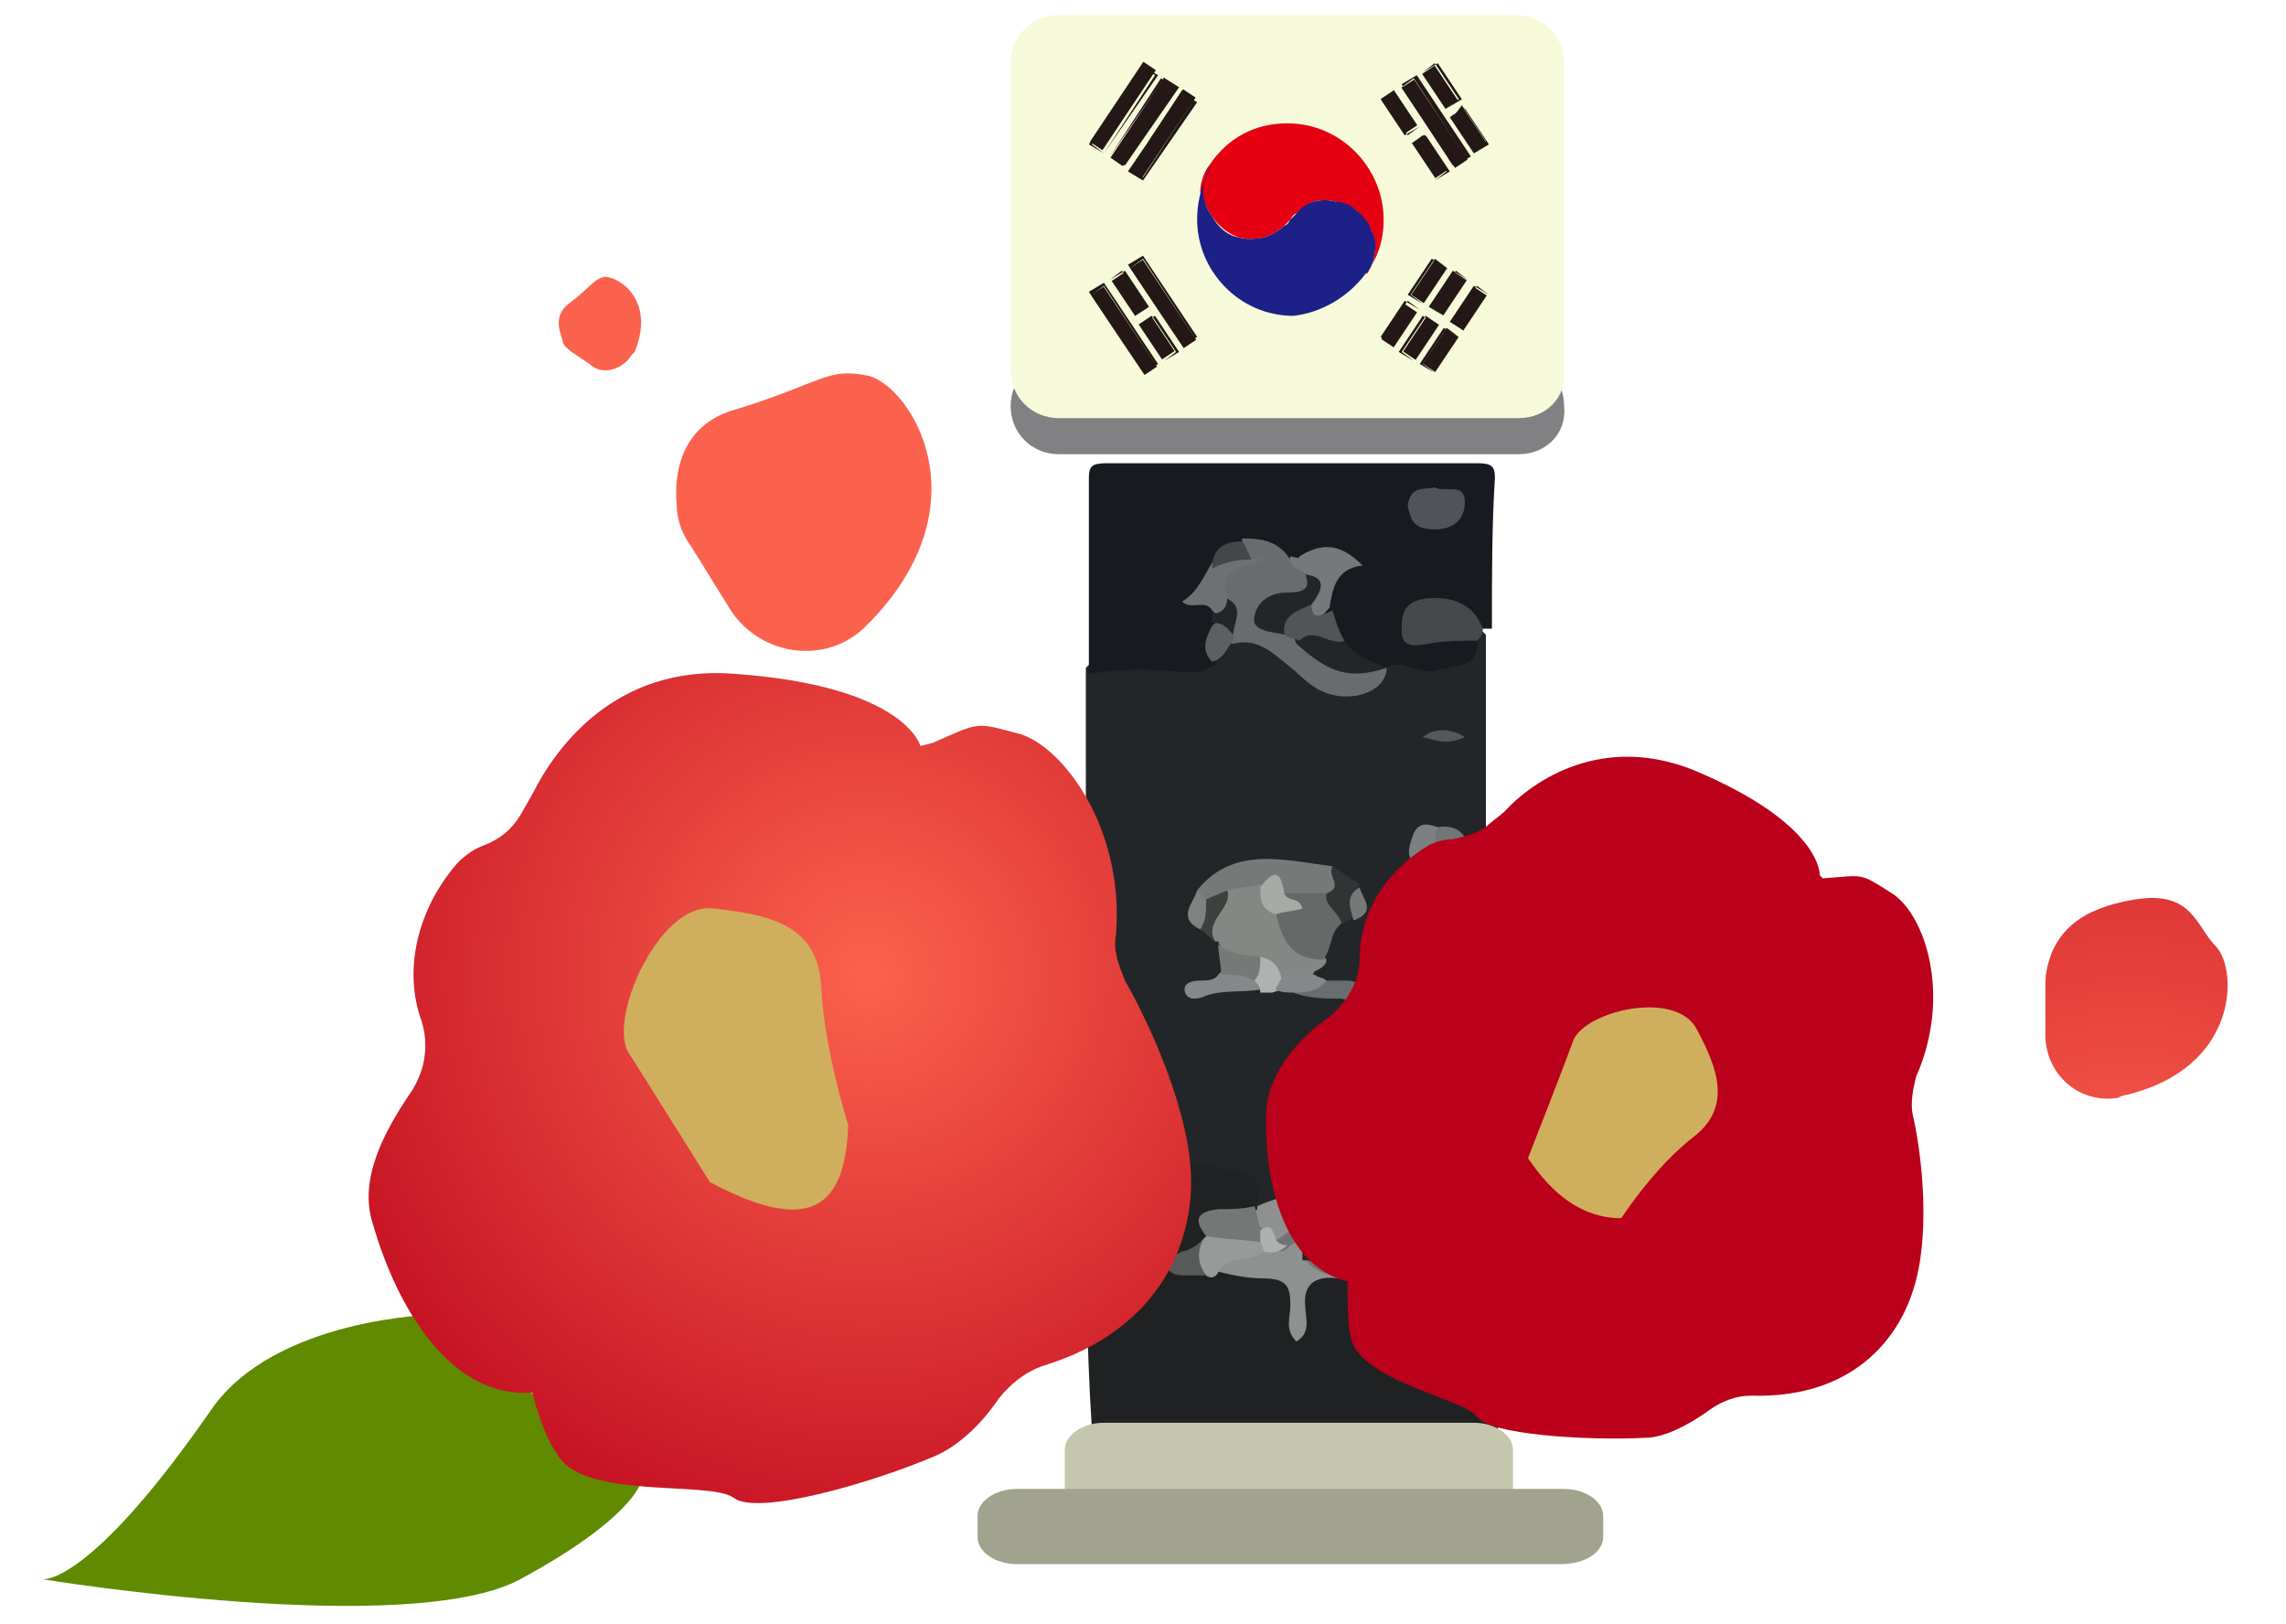 <svg width="76" height="54" viewBox="0 0 76 54" fill="none" xmlns="http://www.w3.org/2000/svg">
<g clip-path="url(#clip0_164_10134)">
<path d="M36.1 38.4C36.1 33 36.1 27.6 36.1 22.2C36.7 21.6 37.4 21.4 38.3 21.6C38.9 21.7 39.4 21.6 40 21.6C40.4 21.6 40.5 21.2 40.9 21.1C41.6 20.8 42.1 21.1 42.5 21.5C43 21.9 43.4 22.3 43.9 22.6C44.6 23 45.2 22.9 45.6 22.2C45.8 21.5 46.3 21.6 46.9 21.8C47.8 22.2 48.4 22 48.6 21.3C48.7 21.1 48.9 21 49.1 20.9C49.2 20.9 49.3 21 49.4 21.1C49.4 28.9 49.4 36.8 49.4 44.6C48.5 45.1 48.5 44.4 48.5 44C48.5 43.3 48.3 42.7 48.1 42.1C47.6 40.6 46.9 40.2 45.2 40.6C45 40.6 44.8 40.8 44.5 40.7C44 40.7 43.6 40.6 43.2 40.4C42.9 40.3 42.7 40.2 42.4 40.4C42.1 40.5 41.8 40.5 41.4 40.5C41.1 39.9 40.6 39.7 39.9 39.6C38.9 39.5 37.9 39.1 36.8 39.3C36.5 39.1 36.4 38.6 36.1 38.4Z" fill="#222629"/>
<path d="M36.1 38.4C37.8 38.4 39.4 38.6 41 38.9C41.8 39.1 42.1 39.3 41.7 40V40.1C41.5 40.6 40.5 40.3 40.5 41.1C40.5 41.2 40.5 41.3 40.5 41.4C40.4 41.5 40.3 41.7 40.4 41.9C40.5 42 40.7 42 40.9 42C41.4 42.1 41.8 42.2 42.3 42.1C42.9 42 43.3 42.3 43.2 42.9C43.2 43.1 43.4 43 43.2 43C43 42.1 43.7 42.3 44.2 42.2L44.3 42.1C44 41.8 43.8 41.4 43.9 41C44.1 40.6 44.3 40.3 44.8 40.1C44.7 39.9 44.5 39.7 44.9 39.6C46.8 39 48.4 39.8 49 41.5C49.3 42.4 49.5 43.4 49.8 44.4C49.8 45.4 49.8 46.5 49.8 47.5C49.8 48 49.7 48.2 49.1 48.2C45.1 48.2 41.1 48.2 37.1 48.2C36.5 48.2 36.3 48.1 36.3 47.5C36.1 44.4 36.1 41.4 36.1 38.4Z" fill="#202123"/>
<path d="M49.6 20.9C49.5 20.9 49.4 20.9 49.3 20.9C48.9 21.1 48.6 20.8 48.2 20.8C48.6 20.9 49 21 49.1 21.3C49.2 22.2 48.4 22.1 47.7 22.3C47.1 22.4 46.6 21.9 46.1 22.2C46 22.2 46 22.3 45.9 22.3C45.1 22.4 44.6 22 44.1 21.6C44 21.2 43.8 20.8 43.9 20.4C43.9 20.3 43.9 20.1 43.9 20C44.3 19 43.7 18.9 42.8 19C42.4 18.8 42 18.5 41.5 18.5C40.9 18.3 40.7 18.6 40.7 19.1C40.4 19.6 40.6 20.1 40.7 20.6C40.7 20.7 40.7 20.8 40.7 20.9C40.5 21.3 40.5 21.7 40.4 22.1C39.8 22.5 39.2 22.3 38.6 22.3C37.8 22.2 37 22.3 36.2 22.4C36.2 20.2 36.2 18 36.2 15.9C36.2 15.5 36.3 15.4 36.8 15.4C40.9 15.4 45 15.4 49.1 15.4C49.6 15.4 49.7 15.5 49.7 15.9C49.6 17.4 49.6 19.1 49.6 20.9Z" fill="#171A1F"/>
<path d="M41.3 17.9C42 17.9 42.5 18 42.9 18.6C42.9 19 43.3 18.8 43.5 18.9C44.2 19.6 43.7 19.8 43 20C42.3 20.2 42.1 20.4 42.8 20.8C43 20.9 43.2 21 43.3 21.2C44.1 21.8 44.9 22.3 46.1 22.2C46.1 23 44.9 23.4 44 23C43.5 22.8 43.2 22.4 42.8 22.1C42.3 21.7 41.8 21.2 41 21.4C40.9 21.4 40.8 21.3 40.7 21.3C40.5 21 40.8 20.5 40.5 20.2C39.9 19.4 40.6 19 41 18.5C41.3 18.3 41.3 18.1 41.3 17.9Z" fill="#686C6F"/>
<path d="M40.5 31.3C40.4 31.3 40.4 31.3 40.4 31.3C39.7 30.5 40.4 29.9 40.8 29.2C41.2 29.1 41.5 29 41.9 29.1C42.4 29.2 42.2 29.8 42.6 29.9C43.6 30.3 43.5 31.3 44.1 31.9C44.1 32.1 43.9 32.2 43.7 32.3C43.5 32.7 43.3 32.8 42.9 32.6C42.4 32.5 42.2 32.1 41.8 32C41.1 32.1 40.7 31.8 40.5 31.3Z" fill="#858784"/>
<path d="M49.1 21.3C48.6 21.3 48 21.3 47.5 21.4C47 21.5 46.6 21.5 46.6 21C46.6 20.5 46.6 20 47.4 19.9C48.3 19.8 49 20.1 49.3 20.9C49.3 21.1 49.2 21.2 49.1 21.3Z" fill="#45494C"/>
<path d="M41.9 29.4C41.5 29.5 41.1 29.5 40.8 29.6C40.7 29.9 40.5 30.1 40.1 30.1C39.9 30 39.9 29.8 39.8 29.6C41 28.1 42.7 28.6 44.3 28.8C44.2 29.2 45.4 29.6 44.2 29.9C43.8 29.9 43.3 29.9 42.8 29.9C42.3 30.1 42.2 29.6 41.9 29.4Z" fill="#777979"/>
<path d="M47.5 36.9C46.3 37.1 47.3 35.9 46.6 35.7C46.5 35.7 46.6 35.1 46.9 35C47.4 34.9 47.9 34.6 48.3 35C48.9 35.5 48.9 35.9 48.1 36.3C48 36.5 47.7 36.6 47.5 36.9Z" fill="#5A5E61"/>
<path d="M42.7 29.7C43.2 29.7 43.6 29.7 44.1 29.7C44.4 30 45 30.2 44.6 30.7C44.2 31 44.3 31.5 44 31.9C42.8 31.9 42.6 31.1 42.4 30.3C42.5 30.1 42.1 29.7 42.7 29.7Z" fill="#656967"/>
<path d="M48.2 32.1C48.5 33 47.7 32.8 47.1 32.8C46.8 32.8 46.5 32.8 46.4 32.5C47.1 32.4 46.4 31.2 47.5 31.4C47.9 31.5 48.5 31.4 48.2 32.1Z" fill="#6A6C70"/>
<path d="M44.7 40.1C44.6 40.4 44.4 40.8 44.3 41.1C44 41.4 44 41.8 43.4 41.9C43.1 42 42.8 42.3 42.4 42.1C42.1 41.9 42.1 41.6 42 41.3C42 41.1 42.2 40.9 42.3 40.7C42.6 40.4 42.7 39.9 43.3 39.9C43.8 39.9 44.2 40 44.7 40.1Z" fill="#727374"/>
<path d="M47.8 27.5C48.4 27.4 48.7 27.7 48.8 28.1C48.9 28.4 48.8 28.7 48.4 28.8C48 28.9 47.7 28.8 47.7 28.4C47.2 28.1 47.3 27.8 47.8 27.5Z" fill="#717576"/>
<path d="M41.9 32.9C41.3 33 40.7 32.9 40.1 33.1C39.9 33.2 39.5 33.3 39.4 33C39.3 32.7 39.6 32.6 39.9 32.6C40.1 32.6 40.4 32.6 40.5 32.4C40.9 32 41.4 31.9 41.9 32.3C42.1 32.5 42.1 32.7 41.9 32.9Z" fill="#84888B"/>
<path d="M47.8 27.5C47.7 27.8 47.7 28.1 47.6 28.5C47.4 28.6 47.2 28.9 47 28.7C46.7 28.4 46.9 28 47 27.7C47.2 27.3 47.5 27.4 47.8 27.5Z" fill="#7C8081"/>
<path d="M44 32.6C44.2 32.6 44.5 32.6 44.7 32.6C44.9 32.6 45.2 32.6 45.2 32.9C45.2 33.2 44.9 33.3 44.6 33.2C44.1 33.2 43.5 33.2 43 33C43.2 32.5 43.8 32.9 44 32.6Z" fill="#696D6E"/>
<path d="M41.7 32.6C41.4 32.4 41 32.4 40.6 32.4C40.6 32.1 40.5 31.7 40.5 31.4C40.9 31.7 41.4 31.8 42 31.8C42.3 32.1 42.6 32.5 41.7 32.6Z" fill="#777976"/>
<path d="M44.6 30.7C44.5 30.3 44 30.1 44.1 29.7C44.7 29.5 44.1 29.1 44.3 28.8C44.6 29 44.9 29.2 45.2 29.4C45 29.7 45.3 30.2 45 30.5C44.8 30.6 44.7 30.7 44.6 30.7Z" fill="#303435"/>
<path d="M43.3 39.8C43 40.1 43.4 40.6 42.8 40.8C42.3 40.5 42.3 40.2 42.5 39.7C42.5 39.5 42.5 39.2 42.8 39.2C43.2 39.3 43.3 39.6 43.3 39.8Z" fill="#B1B3B2"/>
<path d="M41.7 32.6C41.9 32.4 41.9 32.1 41.9 31.8C42.3 31.9 42.5 32.1 42.6 32.5C42.9 32.8 42.9 32.8 42.3 33C42.2 33 42 33 41.9 33C41.9 32.8 41.8 32.7 41.7 32.6Z" fill="#AFB2B0"/>
<path d="M42.6 39.8C42.7 40.2 42.8 40.5 42.9 40.9C42.8 41 42.6 41.1 42.5 41.2C42.2 41.2 41.8 41.3 41.5 41.1C41.1 40.7 41.4 40.5 41.8 40.2V40.1C42 40 42.3 39.9 42.6 39.8Z" fill="#8F9191"/>
<path d="M47.3 24.5C47.7 24.2 48.2 24.2 48.7 24.5C48.1 24.8 47.7 24.6 47.3 24.5Z" fill="#54585B"/>
<path d="M41 21.1C41 21.2 41 21.2 41 21.3C40.8 21.5 40.7 21.9 40.3 22C39.9 21.6 40.1 21.2 40.3 20.8C40.9 20.3 40.8 20.8 41 21.1Z" fill="#5C6063"/>
<path d="M47.5 36.9C47.4 36.6 47.2 36.4 47.5 36.2C47.7 36.1 48 36.1 48.2 36.3C48.3 36.8 48.1 37 47.5 36.9Z" fill="#797D80"/>
<path d="M40.1 29.9C40.3 29.8 40.6 29.7 40.8 29.6C41 30.2 40 30.6 40.4 31.3C40.2 31.2 40.1 31 39.9 30.9C39.6 30.5 39.7 30.2 40.1 29.9Z" fill="#3F413F"/>
<path d="M42.4 32.9C42.5 32.7 42.6 32.5 42.7 32.4C43 32.4 43.3 32.4 43.7 32.4C43.8 32.5 44 32.5 44.1 32.6C43.9 32.9 43.5 33 43.1 33C42.8 33 42.6 33 42.4 32.9Z" fill="#84888B"/>
<path d="M40.1 29.9C40.1 30.3 40.1 30.6 39.9 30.9C39.1 30.5 39.7 30 39.8 29.6C39.9 29.7 40 29.8 40.1 29.9Z" fill="#808281"/>
<path d="M45 30.6C44.9 30.2 44.7 29.8 45.2 29.5C45.3 29.9 45.8 30.3 45 30.6Z" fill="#777979"/>
<path d="M42.9 41.4C43.2 41.2 43.3 41.3 43.4 41.6C43.5 41.7 43.6 41.8 43.8 41.8C44 42.1 44.9 41.8 44.5 42.5C43.7 42.4 43.3 42.7 43.4 43.5C43.4 43.8 43.6 44.3 43.1 44.6C42.7 44.2 42.9 43.8 42.9 43.4C42.9 42.8 42.8 42.5 42 42.5C41.5 42.5 41 42.4 40.6 42.3C40.1 42.2 40.2 41.8 40.3 41.6C40.4 41.5 40.7 41.3 41 41.4C41.3 41.6 41.6 41.4 41.8 41.4C42.2 41.3 42.5 41.9 42.9 41.4Z" fill="#8F9191"/>
<path d="M41.7 40.1C41.8 40.3 41.8 40.6 41.9 40.8C42.1 40.9 42.1 41.1 42.1 41.3C41.4 41.7 40.7 41.5 40.1 41.1C39.8 40.7 39.6 40.3 40.5 40.2C40.9 40.2 41.3 40.2 41.7 40.1Z" fill="#757776"/>
<path d="M40.1 41.1C40.7 41.2 41.3 41.2 41.9 41.3C42.1 41.4 42.1 41.5 42 41.6C41.6 42 40.8 41.7 40.5 42.3C40.4 42.5 40.2 42.5 40.1 42.4C39.3 42 39.7 41.6 40 41.2L40.1 41.1Z" fill="#989A99"/>
<path d="M44.5 42.5C44.1 42.3 43.6 42.3 43.4 41.8C44.2 41.5 45 41.7 45.8 41.7C45.9 42.8 45.1 42.5 44.5 42.5Z" fill="#727374"/>
<path d="M40 41.2C39.8 41.6 39.8 42 40.1 42.4C39.9 42.4 39.7 42.4 39.5 42.4C39.2 42.4 38.9 42.4 38.8 42.1C38.7 41.8 39 41.8 39.3 41.6C39.5 41.6 39.8 41.4 40 41.2Z" fill="#585A5A"/>
<path d="M45.7 41.8C44.9 42.1 44.1 41.9 43.3 41.9C43.3 41.8 43.3 41.7 43.3 41.6C43.7 41.6 43.9 41.4 44.2 41.1C44.5 41.8 45.4 41.3 45.7 41.8Z" fill="#222629"/>
<path d="M47.7 16.2C48 16.4 48.7 16 48.7 16.7C48.7 17.2 48.4 17.6 47.7 17.6C47 17.6 46.9 17.3 46.8 16.8C46.9 16.1 47.4 16.3 47.7 16.2Z" fill="#505358"/>
<path d="M43.3 19C43.1 18.9 42.8 18.8 42.9 18.5C43 18.5 43.2 18.6 43.2 18.5C44 18 44.6 18.1 45.3 18.8C44.4 18.9 44.3 19.6 44.2 20.2C43.6 20.9 43.4 20.9 43 20.2C43.1 19.8 44.2 19.6 43.3 19Z" fill="#75797C"/>
<path d="M46.1 22.2C44.9 22.6 44.2 22.4 43.1 21.4C43 21.2 42.9 20.9 43.3 20.8C43.5 20.7 43.8 20.6 44 20.9C44.1 21.2 44.5 21.2 44.7 21.3C45 21.8 45.6 22 46.1 22.2Z" fill="#222629"/>
<path d="M41.6 18.6C41.7 18.6 41.8 18.5 41.8 18.5C42.2 18.6 41.8 18.7 41.8 18.7C41.2 18.9 40.5 19 40.8 19.8C41 20 41.1 20.2 40.8 20.4C40.6 20.5 40.5 20.5 40.3 20.3C40.1 19.9 39.6 20.3 39.3 20C39.8 19.7 40 19.2 40.3 18.7C40.6 18.3 41.1 18.2 41.6 18.6Z" fill="#6D7174"/>
<path d="M44.7 21.3C44.2 21.5 43.7 20.8 43.2 21.3C43 21.2 42.8 21.2 42.7 21.1C42.3 20.9 42.1 20.5 42.4 20.3C42.7 20.1 43.1 19.6 43.6 20.1C43.6 20.7 44 20.4 44.3 20.3C44.4 20.6 44.5 21 44.7 21.3Z" fill="#515558"/>
<path d="M41.6 18.6C41.1 18.6 40.7 18.7 40.3 18.9C40.3 18.3 40.6 18 41.3 18C41.4 18.1 41.5 18.4 41.6 18.6Z" fill="#43474A"/>
<path d="M40.3 20.4C40.7 20.4 40.8 20.1 40.8 19.9C41.4 20.2 41 20.7 41 21.1C40.8 20.9 40.7 20.7 40.3 20.7C40.3 20.6 40.3 20.5 40.3 20.4Z" fill="#222629"/>
<path d="M43.6 20.1C43.1 20.3 42.6 20.5 42.7 21.1C42.3 21 41.6 21 41.7 20.5C41.8 20 42.2 19.7 42.8 19.7C43.3 19.7 43.6 19.6 43.4 19.1C44.2 19.2 43.9 19.7 43.6 20.1Z" fill="#222629"/>
<path d="M42.7 29.7C42.8 30 43.2 29.8 43.3 30.2C43 30.3 42.7 30.3 42.4 30.4C41.9 30.2 41.9 29.9 41.9 29.5C42.5 28.7 42.6 29.2 42.7 29.7Z" fill="#A8AAA5"/>
<path d="M42 41.6C42 41.5 42 41.4 41.9 41.3C41.9 41.2 41.9 41 41.9 40.9C42.3 40.6 42.3 41 42.4 41.1C42.4 41.3 42.6 41.4 42.8 41.4C42.6 41.6 42.3 41.7 42 41.6Z" fill="#AFB1B0"/>
<path d="M49 50.4H36.7C36 50.4 35.4 50 35.4 49.5V48.2C35.4 47.7 36 47.3 36.7 47.3H49C49.7 47.3 50.3 47.7 50.3 48.2V49.5C50.3 50 49.7 50.4 49 50.4Z" fill="#C4C7AD"/>
<path d="M51.9 52H33.8C33.1 52 32.5 51.6 32.5 51.1V50.4C32.5 49.9 33.1 49.5 33.8 49.5H52C52.7 49.5 53.3 49.9 53.3 50.4V51.1C53.3 51.6 52.7 52 51.9 52Z" fill="#A1A38E"/>
<path d="M50.5 15.1H35.2C34.3 15.1 33.6 14.4 33.6 13.5C33.6 12.6 34.3 11.9 35.2 11.9H50.4C51.3 11.9 52 12.6 52 13.5C52.1 14.4 51.4 15.1 50.5 15.1Z" fill="#818183"/>
<path d="M50.5 13.9H35.2C34.3 13.9 33.6 13.2 33.6 12.3V2.1C33.6 1.2 34.3 0.5 35.2 0.5H50.4C51.3 0.5 52 1.2 52 2.1V12.3C52.1 13.2 51.4 13.9 50.5 13.9Z" fill="#F7FADA"/>
<path d="M47.014 2.644L46.598 2.921L48.374 5.583L48.79 5.305L47.014 2.644Z" fill="#231815"/>
<path d="M48.401 5.5L46.601 2.8L47.101 2.5L48.901 5.2L48.401 5.5ZM46.601 2.9L48.301 5.5L48.701 5.2L47.001 2.6L46.601 2.9Z" fill="#231815"/>
<path d="M48.65 3.595L48.234 3.873L49.011 5.037L49.427 4.76L48.65 3.595Z" fill="#231815"/>
<path d="M49 5.1L48.2 3.9L48.7 3.6L49.5 4.8L49 5.1ZM48.3 3.9L49 5L49.4 4.7L48.6 3.5L48.3 3.9Z" fill="#231815"/>
<path d="M47.696 2.18L47.28 2.457L48.058 3.622L48.473 3.344L47.696 2.18Z" fill="#231815"/>
<path d="M48.101 3.6L47.301 2.4L47.801 2.1L48.601 3.3L48.101 3.6ZM47.301 2.4L48.101 3.6L48.501 3.3L47.701 2.1L47.301 2.4Z" fill="#231815"/>
<path d="M47.355 4.481L46.94 4.759L47.717 5.923L48.133 5.646L47.355 4.481Z" fill="#231815"/>
<path d="M47.7 6L46.9 4.8L47.4 4.5L48.2 5.7L47.7 6ZM46.9 4.8L47.7 6L48.1 5.7L47.3 4.5L46.9 4.8Z" fill="#231815"/>
<path d="M46.342 2.999L45.926 3.277L46.703 4.441L47.119 4.164L46.342 2.999Z" fill="#231815"/>
<path d="M46.7 4.5L45.9 3.3L46.4 3L47.2 4.2L46.7 4.5ZM46 3.3L46.8 4.5L47.2 4.2L46.4 3L46 3.3Z" fill="#231815"/>
<path d="M37.993 8.634L37.577 8.912L39.353 11.574L39.769 11.296L37.993 8.634Z" fill="#231815"/>
<path d="M39.3 11.5L37.5 8.8L38 8.5L39.8 11.2L39.3 11.5ZM37.6 8.9L39.3 11.5L39.7 11.2L38 8.6L37.6 8.9Z" fill="#231815"/>
<path d="M36.691 9.527L36.275 9.805L38.051 12.466L38.467 12.188L36.691 9.527Z" fill="#231815"/>
<path d="M38 12.4L36.2 9.7L36.7 9.4L38.5 12.1L38 12.4ZM36.3 9.8L38 12.4L38.4 12.1L36.7 9.5L36.3 9.8Z" fill="#231815"/>
<path d="M39.334 2.967L37.558 5.629L37.974 5.906L39.749 3.245L39.334 2.967Z" fill="#231815"/>
<path d="M38 6L37.5 5.7L39.3 3.1L39.8 3.4L38 6ZM37.6 5.6L38 5.9L39.7 3.3L39.3 3L37.6 5.6Z" fill="#231815"/>
<path d="M38.011 2.054L36.235 4.716L36.651 4.994L38.427 2.332L38.011 2.054Z" fill="#231815"/>
<path d="M36.7 5.1L36.2 4.8L38 2.2L38.5 2.5L36.7 5.1ZM36.3 4.8L36.7 5.1L38.4 2.5L38 2.2L36.3 4.8Z" fill="#231815"/>
<path d="M38.695 2.582L36.919 5.244L37.335 5.522L39.111 2.86L38.695 2.582Z" fill="#231815"/>
<path d="M37.4 5.5L36.9 5.2L38.7 2.6L39.2 2.9L37.4 5.5ZM36.9 5.2L37.3 5.5L39 2.9L38.6 2.6L36.9 5.2Z" fill="#231815"/>
<path d="M37.376 9.062L36.96 9.34L37.737 10.504L38.153 10.226L37.376 9.062Z" fill="#231815"/>
<path d="M37.7 10.5L36.9 9.3L37.4 9L38.2 10.2L37.7 10.5ZM36.9 9.3L37.7 10.5L38.1 10.2L37.3 9L36.9 9.3Z" fill="#231815"/>
<path d="M38.272 10.508L37.856 10.786L38.633 11.95L39.049 11.673L38.272 10.508Z" fill="#231815"/>
<path d="M38.7 12L37.9 10.8L38.4 10.5L39.2 11.7L38.7 12ZM37.9 10.8L38.7 12L39.1 11.7L38.3 10.5L37.9 10.8Z" fill="#231815"/>
<path d="M49.011 9.547L48.234 10.711L48.65 10.989L49.427 9.824L49.011 9.547Z" fill="#231815"/>
<path d="M48.7 11L48.2 10.7L49 9.5L49.5 9.8L48.7 11ZM48.3 10.7L48.7 11L49.5 9.8L49.1 9.5L48.3 10.7Z" fill="#231815"/>
<path d="M48.078 10.927L47.3 12.091L47.715 12.369L48.494 11.205L48.078 10.927Z" fill="#231815"/>
<path d="M47.7 12.4L47.2 12.1L48 10.9L48.5 11.2L47.7 12.4ZM47.3 12.1L47.7 12.4L48.5 11.2L48.1 10.9L47.3 12.1Z" fill="#231815"/>
<path d="M46.696 10.105L45.919 11.27L46.334 11.548L47.111 10.383L46.696 10.105Z" fill="#231815"/>
<path d="M46.4 11.5L45.9 11.2L46.7 10L47.2 10.3L46.4 11.5ZM46 11.2L46.4 11.5L47.2 10.3L46.8 10L46 11.2Z" fill="#231815"/>
<path d="M47.697 8.636L46.92 9.8L47.336 10.078L48.113 8.913L47.697 8.636Z" fill="#231815"/>
<path d="M47.3 10.1L46.8 9.8L47.6 8.6L48.1 8.9L47.3 10.1ZM46.9 9.8L47.3 10.1L48.1 8.9L47.7 8.6L46.9 9.8Z" fill="#231815"/>
<path d="M47.426 10.522L46.649 11.686L47.065 11.964L47.842 10.799L47.426 10.522Z" fill="#231815"/>
<path d="M47.001 12L46.501 11.7L47.3 10.5L47.8 10.8L47.001 12ZM46.6 11.7L47.001 12L47.8 10.8L47.401 10.5L46.6 11.7Z" fill="#231815"/>
<path d="M48.347 9.041L47.57 10.206L47.986 10.483L48.763 9.319L48.347 9.041Z" fill="#231815"/>
<path d="M48.001 10.5L47.501 10.2L48.3 9L48.8 9.3L48.001 10.5ZM47.6 10.2L48.001 10.5L48.8 9.3L48.401 9L47.6 10.2Z" fill="#231815"/>
<path d="M40.3 7.2C40.3 7.2 40.6 7.7 41.2 7.9C41.2 7.9 41.6 8 42 7.9C42 7.9 42.4 7.8 42.7 7.5C42.7 7.5 42.7 7.5 42.9 7.3C42.9 7.3 43 7.1 43.1 7.1C43.1 7.1 43.4 6.8 43.7 6.7C43.7 6.7 44 6.6 44.4 6.7C44.4 6.7 44.8 6.8 45.1 7C45.1 7 45.4 7.3 45.6 7.7C45.6 7.7 45.7 8.1 45.7 8.4C45.7 8.4 45.7 8.7 45.5 9C45.5 9 45.5 9.1 45.4 9.1C45.8 8.6 46 8 46 7.3C46 5.6 44.6 4.1 42.8 4.1C41.7 4.1 40.8 4.6 40.2 5.5C40.1 5.6 39.9 6 39.9 6.4C40 6.4 40 6.8 40.3 7.2Z" fill="#E50012"/>
<path d="M45.4 9.1C45.5 9 45.5 9 45.5 9C45.7 8.7 45.7 8.4 45.7 8.4C45.8 8 45.6 7.7 45.6 7.7C45.5 7.3 45.1 7 45.1 7C44.8 6.7 44.4 6.7 44.4 6.7C44 6.6 43.7 6.7 43.7 6.7C43.3 6.8 43.1 7.1 43.1 7.1C43 7.2 42.9 7.3 42.9 7.3C42.8 7.5 42.7 7.5 42.7 7.5C42.4 7.8 42 7.9 42 7.9C41.5 8 41.2 7.9 41.2 7.9C40.6 7.8 40.3 7.2 40.3 7.2C40 6.8 40 6.4 40 6.4C40 5.9 40.2 5.6 40.3 5.5C40 6 39.8 6.6 39.8 7.3C39.8 9 41.2 10.5 43 10.5C43.9 10.4 44.8 9.9 45.4 9.1Z" fill="#1D2087"/>
<path d="M60.5 29.1C60.5 29.1 60.6 27.4 56.3 25.6C53.3 24.4 51 25.9 50 27L49.5 27.4C49.2 27.7 48.7 27.8 48.3 27.9C48 27.9 47.7 28 47.5 28.1C46 29 45.2 30.4 45.2 31.9C45.2 32.6 44.8 33.3 44.2 33.8C43.2 34.5 42.2 35.6 42.1 36.9C42 39.3 42.7 42.1 44.8 42.6C44.8 43.3 44.8 44 44.9 44.4C45.1 45.9 48.7 46.5 49.1 47.1C49.5 47.7 52.8 47.9 54.7 47.8C55.3 47.8 56.1 47.4 56.8 46.9C57.2 46.6 57.7 46.4 58.2 46.4C61.6 46.5 63.1 44.5 63.6 42.9C64.2 41.1 63.9 38.4 63.6 37.1C63.5 36.7 63.6 36.2 63.7 35.8C64.9 33.1 64 30.4 62.9 29.7C61.8 29 62 29.1 60.6 29.2L60.5 29.1Z" fill="#BA001A"/>
<path d="M50.8 38.5C50.8 38.5 51.9 35.7 52.3 34.6C52.7 33.6 55.7 32.9 56.4 34.2C57.1 35.5 57.6 36.8 56.3 37.8C55 38.8 53.9 40.5 53.9 40.5C52.6 40.5 51.6 39.7 50.8 38.5Z" fill="#CFAF5D"/>
<path d="M68 32.7C68 32.3 68.1 32 68.2 31.7C68.5 31 69.1 30.2 71 29.9C72.9 29.6 73 30.8 73.7 31.5C74.4 32.3 74.4 35.5 70.7 36.4C70.7 36.4 70.6 36.4 70.4 36.5C69.1 36.7 68 35.7 68 34.4V32.7Z" fill="url(#paint0_radial_164_10134)"/>
<path d="M14.5 43.7C14.5 43.7 9.1 43.8 7 46.9C2.9 52.8 1.4 52.5 1.4 52.5C1.4 52.5 13.6 54.5 17.3 52.5C21 50.5 21.3 49.3 21.3 49.3" fill="#608B00"/>
<path d="M30.6 24.8C30.6 24.8 30.1 22.8 24.4 22.4C20.5 22.1 18.5 24.8 17.7 26.4L17.3 27.1C17 27.6 16.6 27.9 16.1 28.1C15.8 28.2 15.5 28.4 15.2 28.7C13.9 30.2 13.4 32.2 14 33.9C14.3 34.8 14.1 35.7 13.6 36.4C12.8 37.6 11.9 39.2 12.4 40.7C13.2 43.5 15 46.5 17.7 46.3C17.9 47.1 18.2 47.9 18.5 48.3C19.3 49.9 23.6 49.2 24.4 49.8C25.2 50.4 29 49.3 31.1 48.4C31.8 48.1 32.6 47.4 33.2 46.5C33.6 46 34.1 45.6 34.7 45.4C38.6 44.2 39.6 41.3 39.6 39.3C39.6 37 38.2 34 37.4 32.6C37.2 32.1 37 31.6 37.1 31.1C37.4 27.5 35.3 24.8 33.9 24.4C32.4 24 32.6 24 31 24.7L30.6 24.8Z" fill="url(#paint1_radial_164_10134)"/>
<path d="M23.6 39.3C23.6 39.3 21.6 36.1 20.9 35C20.2 33.9 21.9 30 23.7 30.2C25.5 30.4 27.2 30.7 27.3 32.8C27.4 34.9 28.2 37.4 28.2 37.4C28.1 40.3 26.8 41 23.6 39.3Z" fill="#CFAF5D"/>
<path d="M23 18.2C22.7 17.8 22.5 17.3 22.5 16.8C22.4 15.8 22.6 14.1 24.5 13.6C27.4 12.7 27.5 12.2 28.9 12.5C30.3 12.9 32.7 16.7 29 20.6C29 20.6 28.9 20.7 28.7 20.9C27.4 22.1 25.3 21.8 24.3 20.3L23 18.2Z" fill="#FB624D"/>
<path d="M19 11.7C18.9 11.6 18.7 11.5 18.7 11.3C18.6 11 18.4 10.5 18.9 10.1C19.7 9.5 19.7 9.3 20.1 9.2C20.6 9.2 21.8 10 21.1 11.7C21.1 11.7 21.1 11.7 21 11.8C20.7 12.3 20 12.5 19.6 12.1L19 11.7Z" fill="#FB624D"/>
</g>
<defs>
<radialGradient id="paint0_radial_164_10134" cx="0" cy="0" r="1" gradientUnits="userSpaceOnUse" gradientTransform="translate(70.789 42.161) scale(28.783 28.783)">
<stop stop-color="#FB624D"/>
<stop offset="1" stop-color="#BA001A"/>
</radialGradient>
<radialGradient id="paint1_radial_164_10134" cx="0" cy="0" r="1" gradientUnits="userSpaceOnUse" gradientTransform="translate(28.88 32.404) scale(23.631 23.631)">
<stop stop-color="#FB624D"/>
<stop offset="1" stop-color="#BA001A"/>
</radialGradient>
<clipPath id="clip0_164_10134">
<rect width="76" height="54" fill="white"/>
</clipPath>
</defs>
</svg>
